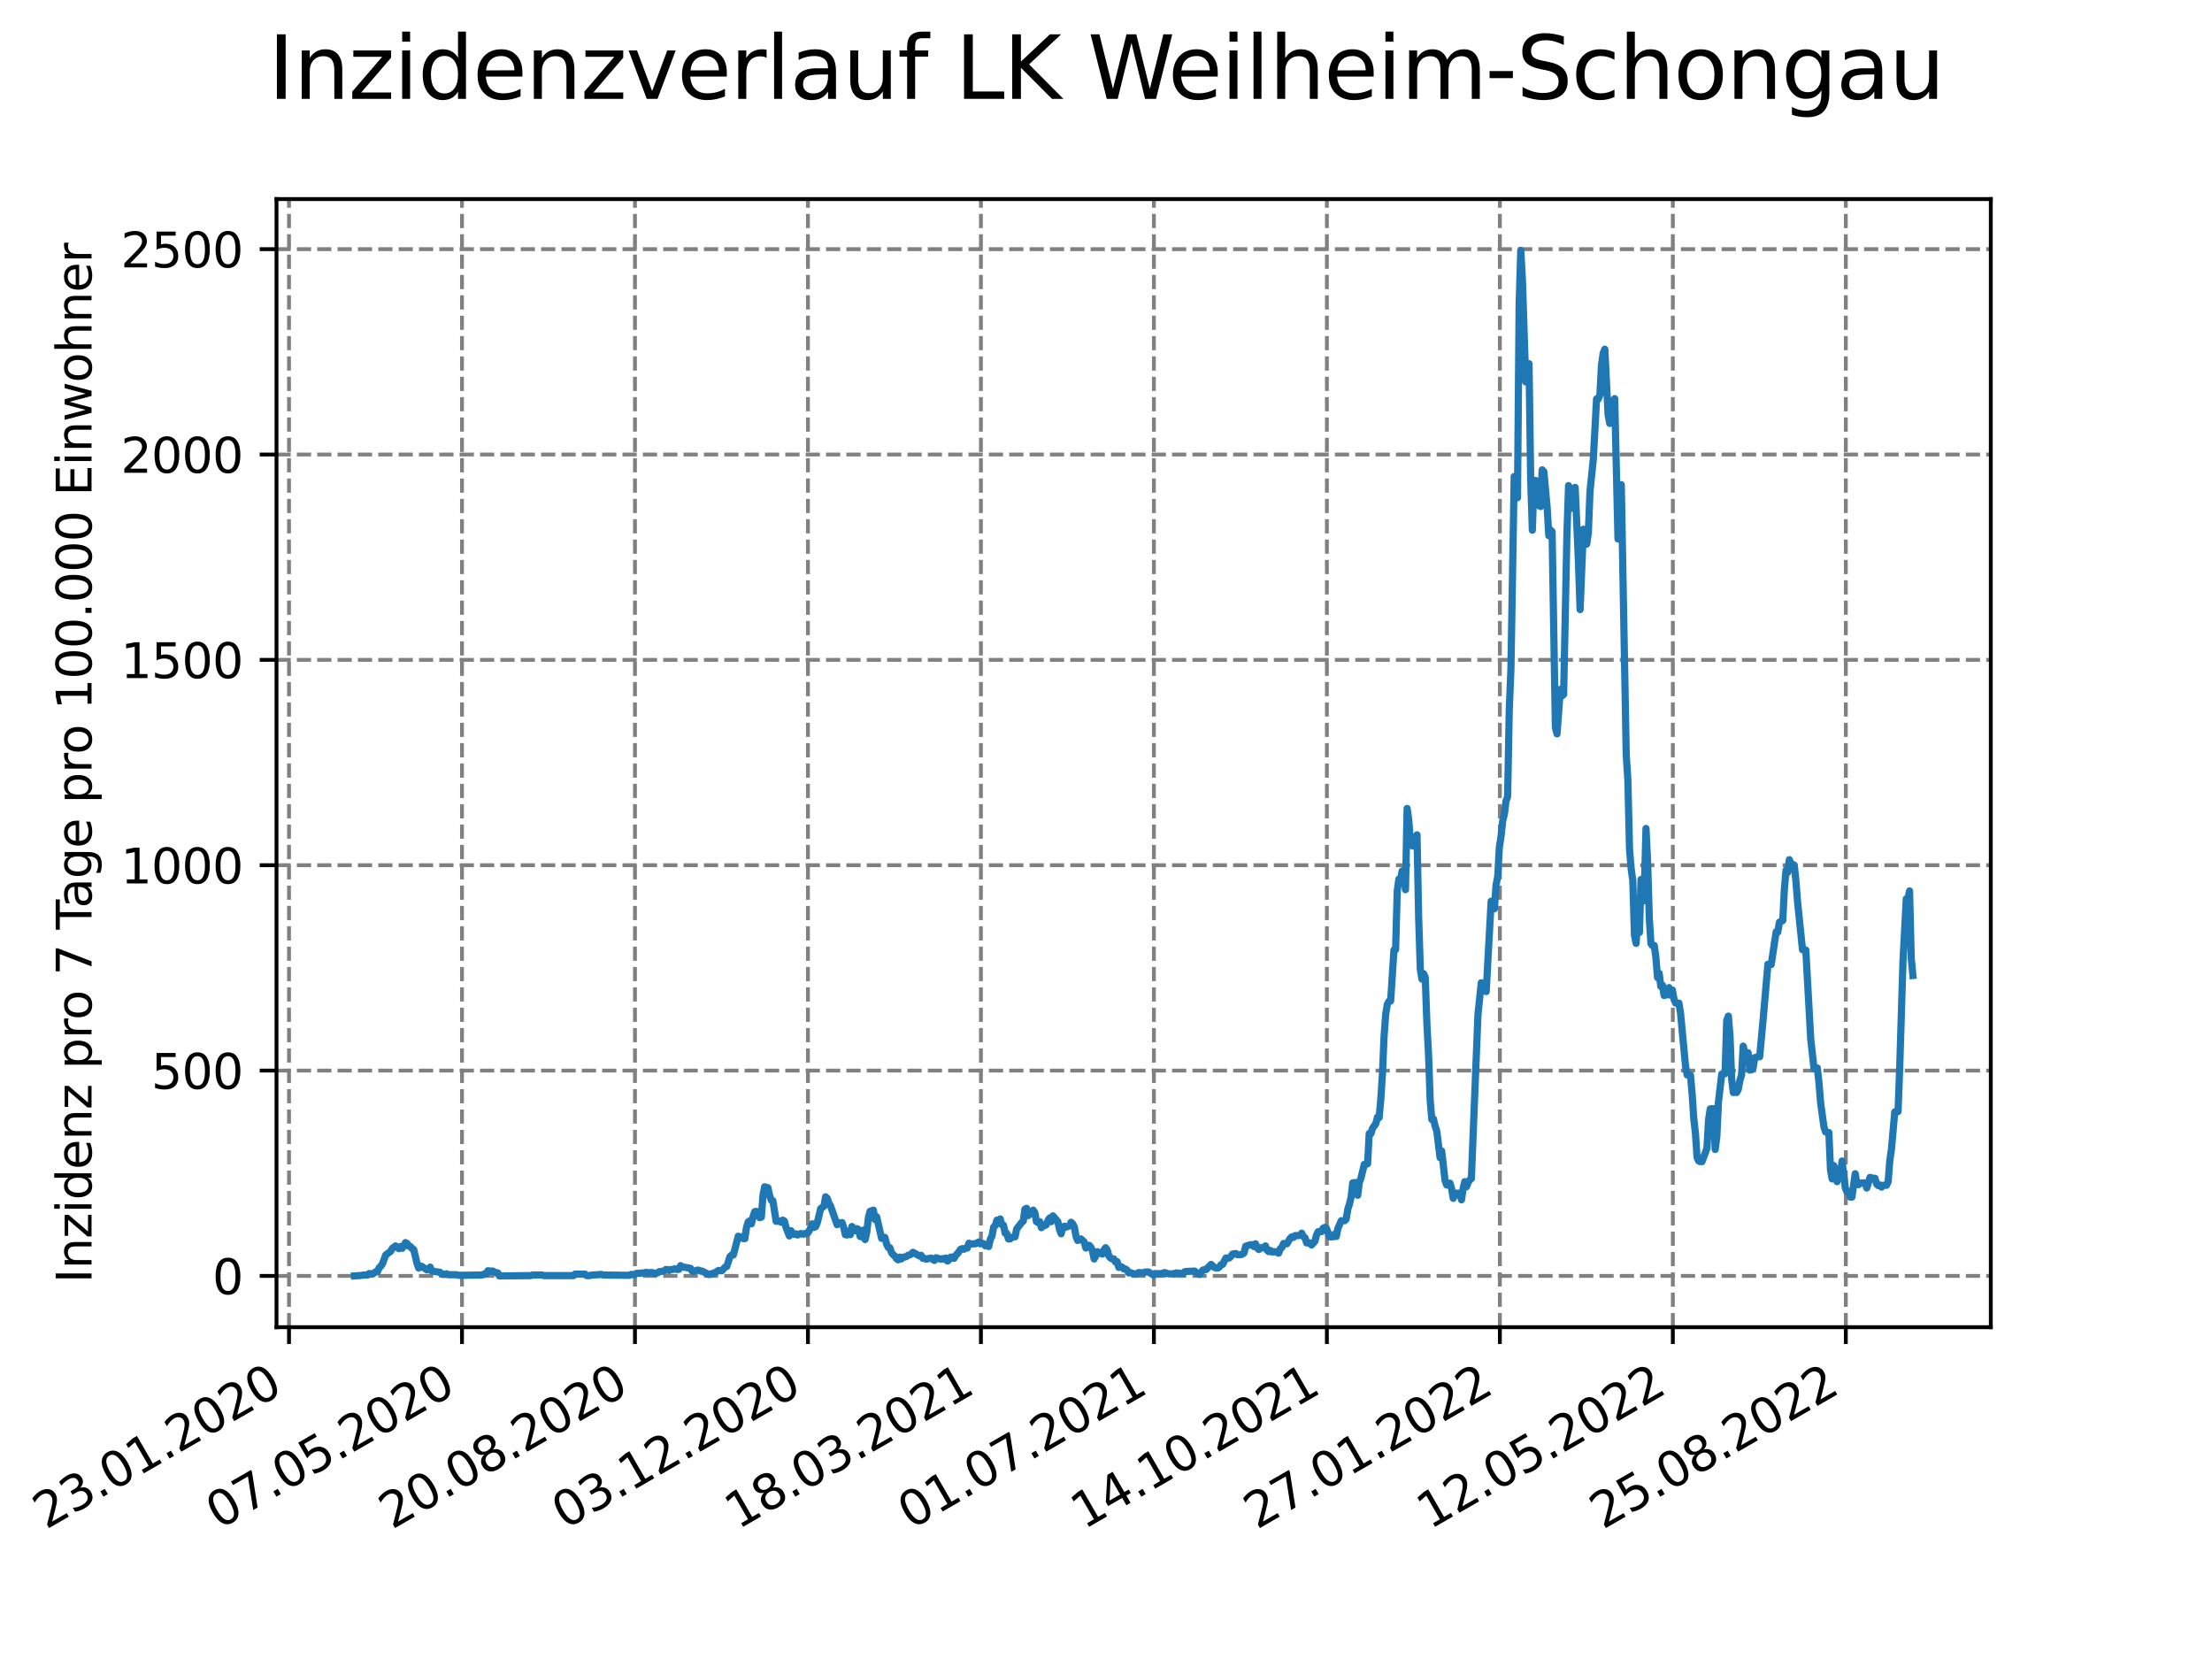 <?xml version="1.0" encoding="utf-8" standalone="no"?>
<!DOCTYPE svg PUBLIC "-//W3C//DTD SVG 1.1//EN"
  "http://www.w3.org/Graphics/SVG/1.1/DTD/svg11.dtd">
<svg xmlns:xlink="http://www.w3.org/1999/xlink" width="460.8pt" height="345.6pt" viewBox="0 0 460.8 345.6" xmlns="http://www.w3.org/2000/svg" version="1.1">
 <defs>
  <style type="text/css">*{stroke-linejoin: round; stroke-linecap: butt}</style>
 </defs>
 <g id="figure_1">
  <g id="patch_1">
   <path d="M 0 345.6 
L 460.8 345.6 
L 460.8 0 
L 0 0 
z
" style="fill: #ffffff"/>
  </g>
  <g id="axes_1">
   <g id="patch_2">
    <path d="M 57.6 276.48 
L 414.72 276.48 
L 414.72 41.472 
L 57.6 41.472 
z
" style="fill: #ffffff"/>
   </g>
   <g id="matplotlib.axis_1">
    <g id="xtick_1">
     <g id="line2d_1">
      <path d="M 60.205 276.48 
L 60.205 41.472 
" clip-path="url(#p941671e928)" style="fill: none; stroke-dasharray: 2.96,1.28; stroke-dashoffset: 0; stroke: #808080; stroke-width: 0.8"/>
     </g>
     <g id="line2d_2">
      <defs>
       <path id="mc9b1c5b8dc" d="M 0 0 
L 0 3.5 
" style="stroke: #000000; stroke-width: 0.8"/>
      </defs>
      <g>
       <use xlink:href="#mc9b1c5b8dc" x="60.205" y="276.48" style="stroke: #000000; stroke-width: 0.8"/>
      </g>
     </g>
     <g id="text_1">
      <!-- 23.01.2020 -->
      <g transform="translate(9.58 318.689) rotate(-30) scale(0.1 -0.1)">
       <defs>
        <path id="DejaVuSans-32" d="M 1228 531 
L 3431 531 
L 3431 0 
L 469 0 
L 469 531 
Q 828 903 1448 1529 
Q 2069 2156 2228 2338 
Q 2531 2678 2651 2914 
Q 2772 3150 2772 3378 
Q 2772 3750 2511 3984 
Q 2250 4219 1831 4219 
Q 1534 4219 1204 4116 
Q 875 4013 500 3803 
L 500 4441 
Q 881 4594 1212 4672 
Q 1544 4750 1819 4750 
Q 2544 4750 2975 4387 
Q 3406 4025 3406 3419 
Q 3406 3131 3298 2873 
Q 3191 2616 2906 2266 
Q 2828 2175 2409 1742 
Q 1991 1309 1228 531 
z
" transform="scale(0.016)"/>
        <path id="DejaVuSans-33" d="M 2597 2516 
Q 3050 2419 3304 2112 
Q 3559 1806 3559 1356 
Q 3559 666 3084 287 
Q 2609 -91 1734 -91 
Q 1441 -91 1130 -33 
Q 819 25 488 141 
L 488 750 
Q 750 597 1062 519 
Q 1375 441 1716 441 
Q 2309 441 2620 675 
Q 2931 909 2931 1356 
Q 2931 1769 2642 2001 
Q 2353 2234 1838 2234 
L 1294 2234 
L 1294 2753 
L 1863 2753 
Q 2328 2753 2575 2939 
Q 2822 3125 2822 3475 
Q 2822 3834 2567 4026 
Q 2313 4219 1838 4219 
Q 1578 4219 1281 4162 
Q 984 4106 628 3988 
L 628 4550 
Q 988 4650 1302 4700 
Q 1616 4750 1894 4750 
Q 2613 4750 3031 4423 
Q 3450 4097 3450 3541 
Q 3450 3153 3228 2886 
Q 3006 2619 2597 2516 
z
" transform="scale(0.016)"/>
        <path id="DejaVuSans-2e" d="M 684 794 
L 1344 794 
L 1344 0 
L 684 0 
L 684 794 
z
" transform="scale(0.016)"/>
        <path id="DejaVuSans-30" d="M 2034 4250 
Q 1547 4250 1301 3770 
Q 1056 3291 1056 2328 
Q 1056 1369 1301 889 
Q 1547 409 2034 409 
Q 2525 409 2770 889 
Q 3016 1369 3016 2328 
Q 3016 3291 2770 3770 
Q 2525 4250 2034 4250 
z
M 2034 4750 
Q 2819 4750 3233 4129 
Q 3647 3509 3647 2328 
Q 3647 1150 3233 529 
Q 2819 -91 2034 -91 
Q 1250 -91 836 529 
Q 422 1150 422 2328 
Q 422 3509 836 4129 
Q 1250 4750 2034 4750 
z
" transform="scale(0.016)"/>
        <path id="DejaVuSans-31" d="M 794 531 
L 1825 531 
L 1825 4091 
L 703 3866 
L 703 4441 
L 1819 4666 
L 2450 4666 
L 2450 531 
L 3481 531 
L 3481 0 
L 794 0 
L 794 531 
z
" transform="scale(0.016)"/>
       </defs>
       <use xlink:href="#DejaVuSans-32"/>
       <use xlink:href="#DejaVuSans-33" x="63.623"/>
       <use xlink:href="#DejaVuSans-2e" x="127.246"/>
       <use xlink:href="#DejaVuSans-30" x="159.033"/>
       <use xlink:href="#DejaVuSans-31" x="222.656"/>
       <use xlink:href="#DejaVuSans-2e" x="286.279"/>
       <use xlink:href="#DejaVuSans-32" x="318.066"/>
       <use xlink:href="#DejaVuSans-30" x="381.689"/>
       <use xlink:href="#DejaVuSans-32" x="445.312"/>
       <use xlink:href="#DejaVuSans-30" x="508.936"/>
      </g>
     </g>
    </g>
    <g id="xtick_2">
     <g id="line2d_3">
      <path d="M 96.24 276.48 
L 96.24 41.472 
" clip-path="url(#p941671e928)" style="fill: none; stroke-dasharray: 2.96,1.28; stroke-dashoffset: 0; stroke: #808080; stroke-width: 0.8"/>
     </g>
     <g id="line2d_4">
      <g>
       <use xlink:href="#mc9b1c5b8dc" x="96.24" y="276.48" style="stroke: #000000; stroke-width: 0.8"/>
      </g>
     </g>
     <g id="text_2">
      <!-- 07.05.2020 -->
      <g transform="translate(45.615 318.689) rotate(-30) scale(0.1 -0.1)">
       <defs>
        <path id="DejaVuSans-37" d="M 525 4666 
L 3525 4666 
L 3525 4397 
L 1831 0 
L 1172 0 
L 2766 4134 
L 525 4134 
L 525 4666 
z
" transform="scale(0.016)"/>
        <path id="DejaVuSans-35" d="M 691 4666 
L 3169 4666 
L 3169 4134 
L 1269 4134 
L 1269 2991 
Q 1406 3038 1543 3061 
Q 1681 3084 1819 3084 
Q 2600 3084 3056 2656 
Q 3513 2228 3513 1497 
Q 3513 744 3044 326 
Q 2575 -91 1722 -91 
Q 1428 -91 1123 -41 
Q 819 9 494 109 
L 494 744 
Q 775 591 1075 516 
Q 1375 441 1709 441 
Q 2250 441 2565 725 
Q 2881 1009 2881 1497 
Q 2881 1984 2565 2268 
Q 2250 2553 1709 2553 
Q 1456 2553 1204 2497 
Q 953 2441 691 2322 
L 691 4666 
z
" transform="scale(0.016)"/>
       </defs>
       <use xlink:href="#DejaVuSans-30"/>
       <use xlink:href="#DejaVuSans-37" x="63.623"/>
       <use xlink:href="#DejaVuSans-2e" x="127.246"/>
       <use xlink:href="#DejaVuSans-30" x="159.033"/>
       <use xlink:href="#DejaVuSans-35" x="222.656"/>
       <use xlink:href="#DejaVuSans-2e" x="286.279"/>
       <use xlink:href="#DejaVuSans-32" x="318.066"/>
       <use xlink:href="#DejaVuSans-30" x="381.689"/>
       <use xlink:href="#DejaVuSans-32" x="445.312"/>
       <use xlink:href="#DejaVuSans-30" x="508.936"/>
      </g>
     </g>
    </g>
    <g id="xtick_3">
     <g id="line2d_5">
      <path d="M 132.275 276.48 
L 132.275 41.472 
" clip-path="url(#p941671e928)" style="fill: none; stroke-dasharray: 2.96,1.28; stroke-dashoffset: 0; stroke: #808080; stroke-width: 0.8"/>
     </g>
     <g id="line2d_6">
      <g>
       <use xlink:href="#mc9b1c5b8dc" x="132.275" y="276.48" style="stroke: #000000; stroke-width: 0.8"/>
      </g>
     </g>
     <g id="text_3">
      <!-- 20.08.2020 -->
      <g transform="translate(81.649 318.689) rotate(-30) scale(0.1 -0.1)">
       <defs>
        <path id="DejaVuSans-38" d="M 2034 2216 
Q 1584 2216 1326 1975 
Q 1069 1734 1069 1313 
Q 1069 891 1326 650 
Q 1584 409 2034 409 
Q 2484 409 2743 651 
Q 3003 894 3003 1313 
Q 3003 1734 2745 1975 
Q 2488 2216 2034 2216 
z
M 1403 2484 
Q 997 2584 770 2862 
Q 544 3141 544 3541 
Q 544 4100 942 4425 
Q 1341 4750 2034 4750 
Q 2731 4750 3128 4425 
Q 3525 4100 3525 3541 
Q 3525 3141 3298 2862 
Q 3072 2584 2669 2484 
Q 3125 2378 3379 2068 
Q 3634 1759 3634 1313 
Q 3634 634 3220 271 
Q 2806 -91 2034 -91 
Q 1263 -91 848 271 
Q 434 634 434 1313 
Q 434 1759 690 2068 
Q 947 2378 1403 2484 
z
M 1172 3481 
Q 1172 3119 1398 2916 
Q 1625 2713 2034 2713 
Q 2441 2713 2670 2916 
Q 2900 3119 2900 3481 
Q 2900 3844 2670 4047 
Q 2441 4250 2034 4250 
Q 1625 4250 1398 4047 
Q 1172 3844 1172 3481 
z
" transform="scale(0.016)"/>
       </defs>
       <use xlink:href="#DejaVuSans-32"/>
       <use xlink:href="#DejaVuSans-30" x="63.623"/>
       <use xlink:href="#DejaVuSans-2e" x="127.246"/>
       <use xlink:href="#DejaVuSans-30" x="159.033"/>
       <use xlink:href="#DejaVuSans-38" x="222.656"/>
       <use xlink:href="#DejaVuSans-2e" x="286.279"/>
       <use xlink:href="#DejaVuSans-32" x="318.066"/>
       <use xlink:href="#DejaVuSans-30" x="381.689"/>
       <use xlink:href="#DejaVuSans-32" x="445.312"/>
       <use xlink:href="#DejaVuSans-30" x="508.936"/>
      </g>
     </g>
    </g>
    <g id="xtick_4">
     <g id="line2d_7">
      <path d="M 168.309 276.48 
L 168.309 41.472 
" clip-path="url(#p941671e928)" style="fill: none; stroke-dasharray: 2.96,1.28; stroke-dashoffset: 0; stroke: #808080; stroke-width: 0.8"/>
     </g>
     <g id="line2d_8">
      <g>
       <use xlink:href="#mc9b1c5b8dc" x="168.309" y="276.48" style="stroke: #000000; stroke-width: 0.8"/>
      </g>
     </g>
     <g id="text_4">
      <!-- 03.12.2020 -->
      <g transform="translate(117.684 318.689) rotate(-30) scale(0.1 -0.1)">
       <use xlink:href="#DejaVuSans-30"/>
       <use xlink:href="#DejaVuSans-33" x="63.623"/>
       <use xlink:href="#DejaVuSans-2e" x="127.246"/>
       <use xlink:href="#DejaVuSans-31" x="159.033"/>
       <use xlink:href="#DejaVuSans-32" x="222.656"/>
       <use xlink:href="#DejaVuSans-2e" x="286.279"/>
       <use xlink:href="#DejaVuSans-32" x="318.066"/>
       <use xlink:href="#DejaVuSans-30" x="381.689"/>
       <use xlink:href="#DejaVuSans-32" x="445.312"/>
       <use xlink:href="#DejaVuSans-30" x="508.936"/>
      </g>
     </g>
    </g>
    <g id="xtick_5">
     <g id="line2d_9">
      <path d="M 204.344 276.48 
L 204.344 41.472 
" clip-path="url(#p941671e928)" style="fill: none; stroke-dasharray: 2.96,1.28; stroke-dashoffset: 0; stroke: #808080; stroke-width: 0.8"/>
     </g>
     <g id="line2d_10">
      <g>
       <use xlink:href="#mc9b1c5b8dc" x="204.344" y="276.48" style="stroke: #000000; stroke-width: 0.8"/>
      </g>
     </g>
     <g id="text_5">
      <!-- 18.03.2021 -->
      <g transform="translate(153.719 318.689) rotate(-30) scale(0.1 -0.1)">
       <use xlink:href="#DejaVuSans-31"/>
       <use xlink:href="#DejaVuSans-38" x="63.623"/>
       <use xlink:href="#DejaVuSans-2e" x="127.246"/>
       <use xlink:href="#DejaVuSans-30" x="159.033"/>
       <use xlink:href="#DejaVuSans-33" x="222.656"/>
       <use xlink:href="#DejaVuSans-2e" x="286.279"/>
       <use xlink:href="#DejaVuSans-32" x="318.066"/>
       <use xlink:href="#DejaVuSans-30" x="381.689"/>
       <use xlink:href="#DejaVuSans-32" x="445.312"/>
       <use xlink:href="#DejaVuSans-31" x="508.936"/>
      </g>
     </g>
    </g>
    <g id="xtick_6">
     <g id="line2d_11">
      <path d="M 240.378 276.48 
L 240.378 41.472 
" clip-path="url(#p941671e928)" style="fill: none; stroke-dasharray: 2.96,1.28; stroke-dashoffset: 0; stroke: #808080; stroke-width: 0.8"/>
     </g>
     <g id="line2d_12">
      <g>
       <use xlink:href="#mc9b1c5b8dc" x="240.378" y="276.48" style="stroke: #000000; stroke-width: 0.8"/>
      </g>
     </g>
     <g id="text_6">
      <!-- 01.07.2021 -->
      <g transform="translate(189.753 318.689) rotate(-30) scale(0.1 -0.1)">
       <use xlink:href="#DejaVuSans-30"/>
       <use xlink:href="#DejaVuSans-31" x="63.623"/>
       <use xlink:href="#DejaVuSans-2e" x="127.246"/>
       <use xlink:href="#DejaVuSans-30" x="159.033"/>
       <use xlink:href="#DejaVuSans-37" x="222.656"/>
       <use xlink:href="#DejaVuSans-2e" x="286.279"/>
       <use xlink:href="#DejaVuSans-32" x="318.066"/>
       <use xlink:href="#DejaVuSans-30" x="381.689"/>
       <use xlink:href="#DejaVuSans-32" x="445.312"/>
       <use xlink:href="#DejaVuSans-31" x="508.936"/>
      </g>
     </g>
    </g>
    <g id="xtick_7">
     <g id="line2d_13">
      <path d="M 276.413 276.48 
L 276.413 41.472 
" clip-path="url(#p941671e928)" style="fill: none; stroke-dasharray: 2.96,1.28; stroke-dashoffset: 0; stroke: #808080; stroke-width: 0.8"/>
     </g>
     <g id="line2d_14">
      <g>
       <use xlink:href="#mc9b1c5b8dc" x="276.413" y="276.48" style="stroke: #000000; stroke-width: 0.8"/>
      </g>
     </g>
     <g id="text_7">
      <!-- 14.10.2021 -->
      <g transform="translate(225.788 318.689) rotate(-30) scale(0.1 -0.1)">
       <defs>
        <path id="DejaVuSans-34" d="M 2419 4116 
L 825 1625 
L 2419 1625 
L 2419 4116 
z
M 2253 4666 
L 3047 4666 
L 3047 1625 
L 3713 1625 
L 3713 1100 
L 3047 1100 
L 3047 0 
L 2419 0 
L 2419 1100 
L 313 1100 
L 313 1709 
L 2253 4666 
z
" transform="scale(0.016)"/>
       </defs>
       <use xlink:href="#DejaVuSans-31"/>
       <use xlink:href="#DejaVuSans-34" x="63.623"/>
       <use xlink:href="#DejaVuSans-2e" x="127.246"/>
       <use xlink:href="#DejaVuSans-31" x="159.033"/>
       <use xlink:href="#DejaVuSans-30" x="222.656"/>
       <use xlink:href="#DejaVuSans-2e" x="286.279"/>
       <use xlink:href="#DejaVuSans-32" x="318.066"/>
       <use xlink:href="#DejaVuSans-30" x="381.689"/>
       <use xlink:href="#DejaVuSans-32" x="445.312"/>
       <use xlink:href="#DejaVuSans-31" x="508.936"/>
      </g>
     </g>
    </g>
    <g id="xtick_8">
     <g id="line2d_15">
      <path d="M 312.448 276.48 
L 312.448 41.472 
" clip-path="url(#p941671e928)" style="fill: none; stroke-dasharray: 2.96,1.28; stroke-dashoffset: 0; stroke: #808080; stroke-width: 0.8"/>
     </g>
     <g id="line2d_16">
      <g>
       <use xlink:href="#mc9b1c5b8dc" x="312.448" y="276.48" style="stroke: #000000; stroke-width: 0.8"/>
      </g>
     </g>
     <g id="text_8">
      <!-- 27.01.2022 -->
      <g transform="translate(261.822 318.689) rotate(-30) scale(0.1 -0.1)">
       <use xlink:href="#DejaVuSans-32"/>
       <use xlink:href="#DejaVuSans-37" x="63.623"/>
       <use xlink:href="#DejaVuSans-2e" x="127.246"/>
       <use xlink:href="#DejaVuSans-30" x="159.033"/>
       <use xlink:href="#DejaVuSans-31" x="222.656"/>
       <use xlink:href="#DejaVuSans-2e" x="286.279"/>
       <use xlink:href="#DejaVuSans-32" x="318.066"/>
       <use xlink:href="#DejaVuSans-30" x="381.689"/>
       <use xlink:href="#DejaVuSans-32" x="445.312"/>
       <use xlink:href="#DejaVuSans-32" x="508.936"/>
      </g>
     </g>
    </g>
    <g id="xtick_9">
     <g id="line2d_17">
      <path d="M 348.482 276.48 
L 348.482 41.472 
" clip-path="url(#p941671e928)" style="fill: none; stroke-dasharray: 2.96,1.28; stroke-dashoffset: 0; stroke: #808080; stroke-width: 0.8"/>
     </g>
     <g id="line2d_18">
      <g>
       <use xlink:href="#mc9b1c5b8dc" x="348.482" y="276.48" style="stroke: #000000; stroke-width: 0.8"/>
      </g>
     </g>
     <g id="text_9">
      <!-- 12.05.2022 -->
      <g transform="translate(297.857 318.689) rotate(-30) scale(0.1 -0.1)">
       <use xlink:href="#DejaVuSans-31"/>
       <use xlink:href="#DejaVuSans-32" x="63.623"/>
       <use xlink:href="#DejaVuSans-2e" x="127.246"/>
       <use xlink:href="#DejaVuSans-30" x="159.033"/>
       <use xlink:href="#DejaVuSans-35" x="222.656"/>
       <use xlink:href="#DejaVuSans-2e" x="286.279"/>
       <use xlink:href="#DejaVuSans-32" x="318.066"/>
       <use xlink:href="#DejaVuSans-30" x="381.689"/>
       <use xlink:href="#DejaVuSans-32" x="445.312"/>
       <use xlink:href="#DejaVuSans-32" x="508.936"/>
      </g>
     </g>
    </g>
    <g id="xtick_10">
     <g id="line2d_19">
      <path d="M 384.517 276.48 
L 384.517 41.472 
" clip-path="url(#p941671e928)" style="fill: none; stroke-dasharray: 2.96,1.28; stroke-dashoffset: 0; stroke: #808080; stroke-width: 0.8"/>
     </g>
     <g id="line2d_20">
      <g>
       <use xlink:href="#mc9b1c5b8dc" x="384.517" y="276.48" style="stroke: #000000; stroke-width: 0.8"/>
      </g>
     </g>
     <g id="text_10">
      <!-- 25.08.2022 -->
      <g transform="translate(333.892 318.689) rotate(-30) scale(0.1 -0.1)">
       <use xlink:href="#DejaVuSans-32"/>
       <use xlink:href="#DejaVuSans-35" x="63.623"/>
       <use xlink:href="#DejaVuSans-2e" x="127.246"/>
       <use xlink:href="#DejaVuSans-30" x="159.033"/>
       <use xlink:href="#DejaVuSans-38" x="222.656"/>
       <use xlink:href="#DejaVuSans-2e" x="286.279"/>
       <use xlink:href="#DejaVuSans-32" x="318.066"/>
       <use xlink:href="#DejaVuSans-30" x="381.689"/>
       <use xlink:href="#DejaVuSans-32" x="445.312"/>
       <use xlink:href="#DejaVuSans-32" x="508.936"/>
      </g>
     </g>
    </g>
   </g>
   <g id="matplotlib.axis_2">
    <g id="ytick_1">
     <g id="line2d_21">
      <path d="M 57.6 265.798 
L 414.72 265.798 
" clip-path="url(#p941671e928)" style="fill: none; stroke-dasharray: 2.96,1.28; stroke-dashoffset: 0; stroke: #808080; stroke-width: 0.8"/>
     </g>
     <g id="line2d_22">
      <defs>
       <path id="m319c5b860e" d="M 0 0 
L -3.5 0 
" style="stroke: #000000; stroke-width: 0.8"/>
      </defs>
      <g>
       <use xlink:href="#m319c5b860e" x="57.6" y="265.798" style="stroke: #000000; stroke-width: 0.8"/>
      </g>
     </g>
     <g id="text_11">
      <!-- 0 -->
      <g transform="translate(44.237 269.597) scale(0.1 -0.1)">
       <use xlink:href="#DejaVuSans-30"/>
      </g>
     </g>
    </g>
    <g id="ytick_2">
     <g id="line2d_23">
      <path d="M 57.6 223.019 
L 414.72 223.019 
" clip-path="url(#p941671e928)" style="fill: none; stroke-dasharray: 2.96,1.28; stroke-dashoffset: 0; stroke: #808080; stroke-width: 0.8"/>
     </g>
     <g id="line2d_24">
      <g>
       <use xlink:href="#m319c5b860e" x="57.6" y="223.019" style="stroke: #000000; stroke-width: 0.8"/>
      </g>
     </g>
     <g id="text_12">
      <!-- 500 -->
      <g transform="translate(31.512 226.818) scale(0.1 -0.1)">
       <use xlink:href="#DejaVuSans-35"/>
       <use xlink:href="#DejaVuSans-30" x="63.623"/>
       <use xlink:href="#DejaVuSans-30" x="127.246"/>
      </g>
     </g>
    </g>
    <g id="ytick_3">
     <g id="line2d_25">
      <path d="M 57.6 180.241 
L 414.72 180.241 
" clip-path="url(#p941671e928)" style="fill: none; stroke-dasharray: 2.96,1.28; stroke-dashoffset: 0; stroke: #808080; stroke-width: 0.8"/>
     </g>
     <g id="line2d_26">
      <g>
       <use xlink:href="#m319c5b860e" x="57.6" y="180.241" style="stroke: #000000; stroke-width: 0.8"/>
      </g>
     </g>
     <g id="text_13">
      <!-- 1000 -->
      <g transform="translate(25.15 184.04) scale(0.1 -0.1)">
       <use xlink:href="#DejaVuSans-31"/>
       <use xlink:href="#DejaVuSans-30" x="63.623"/>
       <use xlink:href="#DejaVuSans-30" x="127.246"/>
       <use xlink:href="#DejaVuSans-30" x="190.869"/>
      </g>
     </g>
    </g>
    <g id="ytick_4">
     <g id="line2d_27">
      <path d="M 57.6 137.462 
L 414.72 137.462 
" clip-path="url(#p941671e928)" style="fill: none; stroke-dasharray: 2.96,1.28; stroke-dashoffset: 0; stroke: #808080; stroke-width: 0.8"/>
     </g>
     <g id="line2d_28">
      <g>
       <use xlink:href="#m319c5b860e" x="57.6" y="137.462" style="stroke: #000000; stroke-width: 0.8"/>
      </g>
     </g>
     <g id="text_14">
      <!-- 1500 -->
      <g transform="translate(25.15 141.261) scale(0.1 -0.1)">
       <use xlink:href="#DejaVuSans-31"/>
       <use xlink:href="#DejaVuSans-35" x="63.623"/>
       <use xlink:href="#DejaVuSans-30" x="127.246"/>
       <use xlink:href="#DejaVuSans-30" x="190.869"/>
      </g>
     </g>
    </g>
    <g id="ytick_5">
     <g id="line2d_29">
      <path d="M 57.6 94.683 
L 414.72 94.683 
" clip-path="url(#p941671e928)" style="fill: none; stroke-dasharray: 2.96,1.28; stroke-dashoffset: 0; stroke: #808080; stroke-width: 0.8"/>
     </g>
     <g id="line2d_30">
      <g>
       <use xlink:href="#m319c5b860e" x="57.6" y="94.683" style="stroke: #000000; stroke-width: 0.8"/>
      </g>
     </g>
     <g id="text_15">
      <!-- 2000 -->
      <g transform="translate(25.15 98.483) scale(0.1 -0.1)">
       <use xlink:href="#DejaVuSans-32"/>
       <use xlink:href="#DejaVuSans-30" x="63.623"/>
       <use xlink:href="#DejaVuSans-30" x="127.246"/>
       <use xlink:href="#DejaVuSans-30" x="190.869"/>
      </g>
     </g>
    </g>
    <g id="ytick_6">
     <g id="line2d_31">
      <path d="M 57.6 51.905 
L 414.72 51.905 
" clip-path="url(#p941671e928)" style="fill: none; stroke-dasharray: 2.96,1.28; stroke-dashoffset: 0; stroke: #808080; stroke-width: 0.8"/>
     </g>
     <g id="line2d_32">
      <g>
       <use xlink:href="#m319c5b860e" x="57.6" y="51.905" style="stroke: #000000; stroke-width: 0.8"/>
      </g>
     </g>
     <g id="text_16">
      <!-- 2500 -->
      <g transform="translate(25.15 55.704) scale(0.1 -0.1)">
       <use xlink:href="#DejaVuSans-32"/>
       <use xlink:href="#DejaVuSans-35" x="63.623"/>
       <use xlink:href="#DejaVuSans-30" x="127.246"/>
       <use xlink:href="#DejaVuSans-30" x="190.869"/>
      </g>
     </g>
    </g>
    <g id="text_17">
     <!-- Inzidenz pro 7 Tage pro 100.000 Einwohner -->
     <g transform="translate(19.07 267.301) rotate(-90) scale(0.1 -0.1)">
      <defs>
       <path id="DejaVuSans-49" d="M 628 4666 
L 1259 4666 
L 1259 0 
L 628 0 
L 628 4666 
z
" transform="scale(0.016)"/>
       <path id="DejaVuSans-6e" d="M 3513 2113 
L 3513 0 
L 2938 0 
L 2938 2094 
Q 2938 2591 2744 2837 
Q 2550 3084 2163 3084 
Q 1697 3084 1428 2787 
Q 1159 2491 1159 1978 
L 1159 0 
L 581 0 
L 581 3500 
L 1159 3500 
L 1159 2956 
Q 1366 3272 1645 3428 
Q 1925 3584 2291 3584 
Q 2894 3584 3203 3211 
Q 3513 2838 3513 2113 
z
" transform="scale(0.016)"/>
       <path id="DejaVuSans-7a" d="M 353 3500 
L 3084 3500 
L 3084 2975 
L 922 459 
L 3084 459 
L 3084 0 
L 275 0 
L 275 525 
L 2438 3041 
L 353 3041 
L 353 3500 
z
" transform="scale(0.016)"/>
       <path id="DejaVuSans-69" d="M 603 3500 
L 1178 3500 
L 1178 0 
L 603 0 
L 603 3500 
z
M 603 4863 
L 1178 4863 
L 1178 4134 
L 603 4134 
L 603 4863 
z
" transform="scale(0.016)"/>
       <path id="DejaVuSans-64" d="M 2906 2969 
L 2906 4863 
L 3481 4863 
L 3481 0 
L 2906 0 
L 2906 525 
Q 2725 213 2448 61 
Q 2172 -91 1784 -91 
Q 1150 -91 751 415 
Q 353 922 353 1747 
Q 353 2572 751 3078 
Q 1150 3584 1784 3584 
Q 2172 3584 2448 3432 
Q 2725 3281 2906 2969 
z
M 947 1747 
Q 947 1113 1208 752 
Q 1469 391 1925 391 
Q 2381 391 2643 752 
Q 2906 1113 2906 1747 
Q 2906 2381 2643 2742 
Q 2381 3103 1925 3103 
Q 1469 3103 1208 2742 
Q 947 2381 947 1747 
z
" transform="scale(0.016)"/>
       <path id="DejaVuSans-65" d="M 3597 1894 
L 3597 1613 
L 953 1613 
Q 991 1019 1311 708 
Q 1631 397 2203 397 
Q 2534 397 2845 478 
Q 3156 559 3463 722 
L 3463 178 
Q 3153 47 2828 -22 
Q 2503 -91 2169 -91 
Q 1331 -91 842 396 
Q 353 884 353 1716 
Q 353 2575 817 3079 
Q 1281 3584 2069 3584 
Q 2775 3584 3186 3129 
Q 3597 2675 3597 1894 
z
M 3022 2063 
Q 3016 2534 2758 2815 
Q 2500 3097 2075 3097 
Q 1594 3097 1305 2825 
Q 1016 2553 972 2059 
L 3022 2063 
z
" transform="scale(0.016)"/>
       <path id="DejaVuSans-20" transform="scale(0.016)"/>
       <path id="DejaVuSans-70" d="M 1159 525 
L 1159 -1331 
L 581 -1331 
L 581 3500 
L 1159 3500 
L 1159 2969 
Q 1341 3281 1617 3432 
Q 1894 3584 2278 3584 
Q 2916 3584 3314 3078 
Q 3713 2572 3713 1747 
Q 3713 922 3314 415 
Q 2916 -91 2278 -91 
Q 1894 -91 1617 61 
Q 1341 213 1159 525 
z
M 3116 1747 
Q 3116 2381 2855 2742 
Q 2594 3103 2138 3103 
Q 1681 3103 1420 2742 
Q 1159 2381 1159 1747 
Q 1159 1113 1420 752 
Q 1681 391 2138 391 
Q 2594 391 2855 752 
Q 3116 1113 3116 1747 
z
" transform="scale(0.016)"/>
       <path id="DejaVuSans-72" d="M 2631 2963 
Q 2534 3019 2420 3045 
Q 2306 3072 2169 3072 
Q 1681 3072 1420 2755 
Q 1159 2438 1159 1844 
L 1159 0 
L 581 0 
L 581 3500 
L 1159 3500 
L 1159 2956 
Q 1341 3275 1631 3429 
Q 1922 3584 2338 3584 
Q 2397 3584 2469 3576 
Q 2541 3569 2628 3553 
L 2631 2963 
z
" transform="scale(0.016)"/>
       <path id="DejaVuSans-6f" d="M 1959 3097 
Q 1497 3097 1228 2736 
Q 959 2375 959 1747 
Q 959 1119 1226 758 
Q 1494 397 1959 397 
Q 2419 397 2687 759 
Q 2956 1122 2956 1747 
Q 2956 2369 2687 2733 
Q 2419 3097 1959 3097 
z
M 1959 3584 
Q 2709 3584 3137 3096 
Q 3566 2609 3566 1747 
Q 3566 888 3137 398 
Q 2709 -91 1959 -91 
Q 1206 -91 779 398 
Q 353 888 353 1747 
Q 353 2609 779 3096 
Q 1206 3584 1959 3584 
z
" transform="scale(0.016)"/>
       <path id="DejaVuSans-54" d="M -19 4666 
L 3928 4666 
L 3928 4134 
L 2272 4134 
L 2272 0 
L 1638 0 
L 1638 4134 
L -19 4134 
L -19 4666 
z
" transform="scale(0.016)"/>
       <path id="DejaVuSans-61" d="M 2194 1759 
Q 1497 1759 1228 1600 
Q 959 1441 959 1056 
Q 959 750 1161 570 
Q 1363 391 1709 391 
Q 2188 391 2477 730 
Q 2766 1069 2766 1631 
L 2766 1759 
L 2194 1759 
z
M 3341 1997 
L 3341 0 
L 2766 0 
L 2766 531 
Q 2569 213 2275 61 
Q 1981 -91 1556 -91 
Q 1019 -91 701 211 
Q 384 513 384 1019 
Q 384 1609 779 1909 
Q 1175 2209 1959 2209 
L 2766 2209 
L 2766 2266 
Q 2766 2663 2505 2880 
Q 2244 3097 1772 3097 
Q 1472 3097 1187 3025 
Q 903 2953 641 2809 
L 641 3341 
Q 956 3463 1253 3523 
Q 1550 3584 1831 3584 
Q 2591 3584 2966 3190 
Q 3341 2797 3341 1997 
z
" transform="scale(0.016)"/>
       <path id="DejaVuSans-67" d="M 2906 1791 
Q 2906 2416 2648 2759 
Q 2391 3103 1925 3103 
Q 1463 3103 1205 2759 
Q 947 2416 947 1791 
Q 947 1169 1205 825 
Q 1463 481 1925 481 
Q 2391 481 2648 825 
Q 2906 1169 2906 1791 
z
M 3481 434 
Q 3481 -459 3084 -895 
Q 2688 -1331 1869 -1331 
Q 1566 -1331 1297 -1286 
Q 1028 -1241 775 -1147 
L 775 -588 
Q 1028 -725 1275 -790 
Q 1522 -856 1778 -856 
Q 2344 -856 2625 -561 
Q 2906 -266 2906 331 
L 2906 616 
Q 2728 306 2450 153 
Q 2172 0 1784 0 
Q 1141 0 747 490 
Q 353 981 353 1791 
Q 353 2603 747 3093 
Q 1141 3584 1784 3584 
Q 2172 3584 2450 3431 
Q 2728 3278 2906 2969 
L 2906 3500 
L 3481 3500 
L 3481 434 
z
" transform="scale(0.016)"/>
       <path id="DejaVuSans-45" d="M 628 4666 
L 3578 4666 
L 3578 4134 
L 1259 4134 
L 1259 2753 
L 3481 2753 
L 3481 2222 
L 1259 2222 
L 1259 531 
L 3634 531 
L 3634 0 
L 628 0 
L 628 4666 
z
" transform="scale(0.016)"/>
       <path id="DejaVuSans-77" d="M 269 3500 
L 844 3500 
L 1563 769 
L 2278 3500 
L 2956 3500 
L 3675 769 
L 4391 3500 
L 4966 3500 
L 4050 0 
L 3372 0 
L 2619 2869 
L 1863 0 
L 1184 0 
L 269 3500 
z
" transform="scale(0.016)"/>
       <path id="DejaVuSans-68" d="M 3513 2113 
L 3513 0 
L 2938 0 
L 2938 2094 
Q 2938 2591 2744 2837 
Q 2550 3084 2163 3084 
Q 1697 3084 1428 2787 
Q 1159 2491 1159 1978 
L 1159 0 
L 581 0 
L 581 4863 
L 1159 4863 
L 1159 2956 
Q 1366 3272 1645 3428 
Q 1925 3584 2291 3584 
Q 2894 3584 3203 3211 
Q 3513 2838 3513 2113 
z
" transform="scale(0.016)"/>
      </defs>
      <use xlink:href="#DejaVuSans-49"/>
      <use xlink:href="#DejaVuSans-6e" x="29.492"/>
      <use xlink:href="#DejaVuSans-7a" x="92.871"/>
      <use xlink:href="#DejaVuSans-69" x="145.361"/>
      <use xlink:href="#DejaVuSans-64" x="173.145"/>
      <use xlink:href="#DejaVuSans-65" x="236.621"/>
      <use xlink:href="#DejaVuSans-6e" x="298.145"/>
      <use xlink:href="#DejaVuSans-7a" x="361.523"/>
      <use xlink:href="#DejaVuSans-20" x="414.014"/>
      <use xlink:href="#DejaVuSans-70" x="445.801"/>
      <use xlink:href="#DejaVuSans-72" x="509.277"/>
      <use xlink:href="#DejaVuSans-6f" x="548.141"/>
      <use xlink:href="#DejaVuSans-20" x="609.322"/>
      <use xlink:href="#DejaVuSans-37" x="641.109"/>
      <use xlink:href="#DejaVuSans-20" x="704.732"/>
      <use xlink:href="#DejaVuSans-54" x="736.52"/>
      <use xlink:href="#DejaVuSans-61" x="781.104"/>
      <use xlink:href="#DejaVuSans-67" x="842.383"/>
      <use xlink:href="#DejaVuSans-65" x="905.859"/>
      <use xlink:href="#DejaVuSans-20" x="967.383"/>
      <use xlink:href="#DejaVuSans-70" x="999.17"/>
      <use xlink:href="#DejaVuSans-72" x="1062.646"/>
      <use xlink:href="#DejaVuSans-6f" x="1101.51"/>
      <use xlink:href="#DejaVuSans-20" x="1162.691"/>
      <use xlink:href="#DejaVuSans-31" x="1194.479"/>
      <use xlink:href="#DejaVuSans-30" x="1258.102"/>
      <use xlink:href="#DejaVuSans-30" x="1321.725"/>
      <use xlink:href="#DejaVuSans-2e" x="1385.348"/>
      <use xlink:href="#DejaVuSans-30" x="1417.135"/>
      <use xlink:href="#DejaVuSans-30" x="1480.758"/>
      <use xlink:href="#DejaVuSans-30" x="1544.381"/>
      <use xlink:href="#DejaVuSans-20" x="1608.004"/>
      <use xlink:href="#DejaVuSans-45" x="1639.791"/>
      <use xlink:href="#DejaVuSans-69" x="1702.975"/>
      <use xlink:href="#DejaVuSans-6e" x="1730.758"/>
      <use xlink:href="#DejaVuSans-77" x="1794.137"/>
      <use xlink:href="#DejaVuSans-6f" x="1875.924"/>
      <use xlink:href="#DejaVuSans-68" x="1937.105"/>
      <use xlink:href="#DejaVuSans-6e" x="2000.484"/>
      <use xlink:href="#DejaVuSans-65" x="2063.863"/>
      <use xlink:href="#DejaVuSans-72" x="2125.387"/>
     </g>
    </g>
   </g>
   <g id="line2d_33">
    <path d="M 73.833 265.798 
L 74.862 265.735 
L 75.892 265.608 
L 76.578 265.608 
L 76.921 265.293 
L 77.608 265.419 
L 78.294 264.914 
L 78.637 264.914 
L 78.981 264.093 
L 79.324 263.777 
L 79.667 263.272 
L 80.353 261.44 
L 81.383 260.682 
L 81.726 260.051 
L 82.412 259.546 
L 83.099 260.114 
L 83.442 259.672 
L 83.785 260.051 
L 84.472 258.851 
L 84.815 259.041 
L 85.158 259.609 
L 85.501 259.672 
L 85.844 260.114 
L 86.187 260.304 
L 86.874 263.209 
L 87.217 264.156 
L 87.56 263.714 
L 87.903 263.84 
L 88.933 264.535 
L 89.276 264.408 
L 89.619 263.966 
L 89.962 264.787 
L 91.678 265.04 
L 92.022 265.419 
L 92.708 265.482 
L 93.051 265.356 
L 93.394 265.545 
L 95.11 265.545 
L 95.453 265.672 
L 100.258 265.608 
L 100.601 265.545 
L 100.944 265.356 
L 101.288 265.356 
L 101.631 264.724 
L 102.317 264.787 
L 102.66 264.787 
L 103.347 265.166 
L 103.69 265.166 
L 104.033 265.798 
L 110.554 265.735 
L 110.897 265.608 
L 112.956 265.608 
L 113.299 265.735 
L 119.477 265.735 
L 119.82 265.419 
L 121.879 265.419 
L 122.222 265.735 
L 122.908 265.735 
L 123.252 265.608 
L 124.624 265.545 
L 125.311 265.482 
L 125.654 265.608 
L 131.145 265.672 
L 131.488 265.482 
L 132.174 265.545 
L 132.518 265.293 
L 133.204 265.229 
L 134.234 265.166 
L 134.577 265.04 
L 134.92 265.229 
L 135.263 265.103 
L 135.95 265.103 
L 136.293 265.293 
L 136.979 265.166 
L 137.322 264.914 
L 138.352 264.787 
L 138.695 264.472 
L 139.038 264.472 
L 139.381 264.661 
L 139.725 264.472 
L 140.068 264.472 
L 140.411 264.345 
L 140.754 264.345 
L 141.097 264.472 
L 141.44 264.408 
L 141.784 263.651 
L 142.127 263.903 
L 143.843 264.219 
L 144.186 264.787 
L 144.529 264.851 
L 145.216 264.598 
L 145.559 264.598 
L 145.902 264.787 
L 146.245 264.787 
L 147.618 265.482 
L 147.961 265.482 
L 148.304 265.293 
L 148.647 265.293 
L 149.677 264.661 
L 150.363 264.724 
L 151.05 263.966 
L 151.393 263.84 
L 152.079 261.756 
L 152.422 261.44 
L 152.766 261.44 
L 153.795 257.525 
L 154.138 257.651 
L 154.482 257.651 
L 154.825 258.03 
L 155.168 258.03 
L 155.511 255.693 
L 155.854 254.557 
L 156.198 254.304 
L 156.541 254.936 
L 156.884 253.42 
L 157.227 252.41 
L 157.57 252.346 
L 158.257 253.673 
L 158.6 253.546 
L 158.943 248.999 
L 159.286 247.231 
L 159.973 247.421 
L 160.316 248.999 
L 160.659 250.01 
L 161.002 250.136 
L 161.689 254.43 
L 162.375 254.367 
L 162.718 254.62 
L 163.061 254.178 
L 163.404 254.367 
L 163.748 255.693 
L 164.434 257.462 
L 164.777 256.388 
L 165.12 256.957 
L 165.464 257.146 
L 165.807 257.02 
L 166.15 257.272 
L 166.836 256.957 
L 167.179 257.083 
L 167.523 257.083 
L 167.866 256.893 
L 168.209 256.893 
L 168.552 256.451 
L 169.239 254.936 
L 169.582 255.693 
L 169.925 255.504 
L 170.268 254.683 
L 170.955 251.778 
L 171.641 251.273 
L 171.984 249.315 
L 172.327 249.631 
L 172.67 250.641 
L 173.014 251.21 
L 174.386 255.125 
L 174.73 254.683 
L 175.073 254.936 
L 175.416 254.683 
L 175.759 255.693 
L 176.102 257.209 
L 176.446 257.272 
L 176.789 256.514 
L 177.132 257.209 
L 177.475 255.504 
L 178.161 256.388 
L 178.505 255.946 
L 178.848 256.136 
L 179.191 257.588 
L 179.534 257.651 
L 179.877 256.262 
L 180.221 258.22 
L 180.564 256.704 
L 180.907 253.609 
L 181.25 252.346 
L 181.937 252.094 
L 182.28 254.052 
L 182.623 253.483 
L 183.652 257.967 
L 184.339 257.777 
L 184.682 259.104 
L 185.025 259.862 
L 185.368 259.925 
L 185.712 260.935 
L 186.055 261.377 
L 186.398 261.63 
L 186.741 262.198 
L 187.084 262.451 
L 187.428 261.882 
L 187.771 262.261 
L 188.114 261.882 
L 188.457 261.882 
L 188.8 261.756 
L 189.143 261.503 
L 189.487 261.44 
L 189.83 261.251 
L 190.173 260.872 
L 191.546 261.63 
L 191.889 261.503 
L 192.232 262.135 
L 192.575 262.135 
L 192.918 262.324 
L 193.605 262.135 
L 193.948 262.072 
L 194.634 262.577 
L 194.978 262.009 
L 196.007 262.324 
L 196.35 262.198 
L 196.694 262.324 
L 197.037 262.072 
L 197.38 262.703 
L 197.723 262.388 
L 198.066 261.882 
L 198.409 261.882 
L 198.753 262.135 
L 199.096 261.503 
L 199.439 261.188 
L 200.125 260.24 
L 200.469 260.114 
L 200.812 260.24 
L 201.155 259.988 
L 201.498 259.988 
L 201.841 258.977 
L 202.185 259.167 
L 202.871 259.104 
L 203.214 259.104 
L 203.9 258.725 
L 204.244 259.104 
L 204.587 258.977 
L 204.93 259.104 
L 205.273 259.546 
L 205.616 259.356 
L 205.96 259.672 
L 206.303 258.156 
L 206.646 257.525 
L 206.989 255.63 
L 207.332 255.315 
L 207.676 254.178 
L 208.019 254.241 
L 208.362 253.925 
L 208.705 255.125 
L 209.048 255.251 
L 209.391 256.893 
L 209.735 256.957 
L 210.078 258.093 
L 210.421 258.093 
L 210.764 257.777 
L 211.107 257.651 
L 211.451 257.651 
L 211.794 256.009 
L 212.823 254.683 
L 213.166 254.367 
L 213.51 251.904 
L 213.853 251.715 
L 214.196 253.231 
L 214.882 252.473 
L 215.226 252.094 
L 215.569 252.599 
L 215.912 254.494 
L 216.255 254.683 
L 216.598 254.494 
L 216.942 255.757 
L 217.285 255.188 
L 217.628 255.315 
L 217.971 255.125 
L 218.314 254.241 
L 218.657 253.736 
L 219.001 254.494 
L 219.344 253.294 
L 220.373 254.494 
L 220.717 256.136 
L 221.06 257.02 
L 221.403 255.63 
L 221.746 255.441 
L 222.089 255.63 
L 222.776 255.378 
L 223.119 254.62 
L 223.462 254.936 
L 223.805 255.63 
L 224.148 257.525 
L 224.492 258.409 
L 225.178 258.093 
L 225.864 258.725 
L 226.208 259.988 
L 226.551 259.798 
L 226.894 259.419 
L 227.237 259.798 
L 227.58 260.556 
L 227.924 262.261 
L 228.267 261.63 
L 228.61 260.746 
L 229.639 261.251 
L 229.983 260.367 
L 230.326 259.925 
L 230.669 260.43 
L 231.012 261.693 
L 231.355 262.072 
L 231.699 262.261 
L 232.042 262.261 
L 232.385 262.893 
L 232.728 262.83 
L 233.071 264.03 
L 233.415 263.84 
L 233.758 263.966 
L 234.101 264.345 
L 234.444 264.345 
L 234.787 264.598 
L 235.13 265.166 
L 235.474 265.103 
L 236.16 265.356 
L 236.846 265.356 
L 237.19 265.103 
L 238.219 265.166 
L 238.562 264.977 
L 239.249 264.977 
L 240.278 265.608 
L 240.621 265.293 
L 241.308 265.356 
L 241.994 265.293 
L 242.681 265.103 
L 243.367 265.356 
L 244.396 265.356 
L 245.083 265.166 
L 246.112 265.293 
L 246.456 265.293 
L 246.799 264.914 
L 247.485 264.851 
L 248.858 264.787 
L 249.544 265.356 
L 249.887 265.482 
L 250.574 264.598 
L 250.917 264.472 
L 251.26 264.472 
L 252.29 263.398 
L 252.976 264.03 
L 253.319 264.156 
L 253.663 264.156 
L 254.006 263.966 
L 254.349 263.461 
L 254.692 263.398 
L 255.378 262.072 
L 256.065 262.072 
L 256.408 261.756 
L 256.751 261.251 
L 257.438 261.125 
L 257.781 261.377 
L 258.467 261.377 
L 258.81 261.251 
L 259.154 260.998 
L 259.497 259.609 
L 260.526 259.293 
L 260.869 259.293 
L 261.213 259.672 
L 261.556 259.104 
L 261.899 259.988 
L 262.242 260.304 
L 262.585 259.925 
L 263.272 259.925 
L 263.615 259.546 
L 263.958 260.43 
L 264.301 260.746 
L 264.644 260.493 
L 264.988 260.809 
L 265.674 260.746 
L 266.36 261.061 
L 266.704 260.114 
L 267.047 259.862 
L 267.39 259.041 
L 268.076 259.104 
L 268.763 257.967 
L 269.106 257.651 
L 269.449 257.777 
L 269.792 257.399 
L 270.479 257.399 
L 270.822 257.272 
L 271.165 256.893 
L 271.508 257.588 
L 271.851 257.841 
L 272.195 258.914 
L 272.881 258.914 
L 273.224 259.356 
L 273.911 258.598 
L 274.254 257.272 
L 274.597 256.578 
L 275.283 256.578 
L 275.626 255.883 
L 275.97 255.693 
L 276.313 255.883 
L 276.999 257.651 
L 277.686 257.651 
L 278.029 257.083 
L 278.372 257.588 
L 278.715 255.883 
L 279.402 254.304 
L 280.088 254.304 
L 280.431 253.988 
L 280.774 251.904 
L 281.117 250.831 
L 281.461 249.378 
L 281.804 246.41 
L 282.49 246.347 
L 282.833 248.999 
L 283.177 246.284 
L 283.52 245.4 
L 284.206 242.558 
L 284.549 242.558 
L 284.892 242.432 
L 285.236 236.116 
L 285.579 236.179 
L 285.922 235.043 
L 286.608 234.095 
L 286.952 232.706 
L 287.295 232.832 
L 287.638 229.106 
L 287.981 223.865 
L 288.324 215.971 
L 288.668 211.234 
L 289.011 209.214 
L 289.354 208.582 
L 289.697 208.519 
L 290.383 197.909 
L 290.727 197.846 
L 291.07 185.595 
L 291.413 183.132 
L 291.756 183.195 
L 292.099 181.427 
L 292.443 181.363 
L 292.786 185.342 
L 293.129 168.417 
L 293.472 170.817 
L 293.815 175.49 
L 294.159 176.185 
L 294.502 176.248 
L 294.845 174.796 
L 295.188 173.911 
L 295.531 191.089 
L 295.874 201.825 
L 296.218 203.972 
L 296.561 202.835 
L 296.904 203.593 
L 297.247 213.255 
L 297.59 219.57 
L 297.934 229.233 
L 298.277 233.211 
L 298.62 233.085 
L 298.963 234.601 
L 299.306 235.611 
L 299.993 241.168 
L 300.336 239.779 
L 301.022 245.905 
L 301.365 246.852 
L 301.709 246.852 
L 302.052 246.473 
L 302.395 247.61 
L 302.738 249.631 
L 303.081 248.81 
L 303.425 248.557 
L 304.111 248.557 
L 304.454 249.947 
L 304.797 247.547 
L 305.141 246.158 
L 305.484 247.231 
L 305.827 246.347 
L 306.17 245.779 
L 306.513 245.526 
L 307.886 211.361 
L 308.572 204.73 
L 308.916 204.919 
L 309.259 206.372 
L 309.602 206.561 
L 310.631 187.742 
L 310.975 189.257 
L 311.318 189.321 
L 311.661 184.332 
L 312.004 182.563 
L 312.347 176.438 
L 312.691 174.29 
L 313.034 171.006 
L 313.377 169.68 
L 313.72 166.902 
L 314.063 165.954 
L 314.407 147.83 
L 314.75 139.43 
L 315.436 99.266 
L 315.779 100.908 
L 316.122 103.686 
L 316.466 63.269 
L 316.809 52.154 
L 317.152 58.406 
L 317.838 79.562 
L 318.525 75.773 
L 318.868 99.708 
L 319.211 110.444 
L 319.554 100.15 
L 319.898 100.087 
L 320.241 104.507 
L 320.584 105.328 
L 320.927 105.518 
L 321.27 97.876 
L 321.613 98.255 
L 322.3 105.707 
L 322.643 111.58 
L 322.986 110.38 
L 323.329 110.759 
L 324.016 151.556 
L 324.359 152.882 
L 325.045 143.598 
L 325.389 144.988 
L 325.732 144.672 
L 326.418 111.265 
L 326.761 101.16 
L 327.104 105.96 
L 327.448 102.739 
L 327.791 101.855 
L 328.134 101.539 
L 328.82 117.075 
L 329.164 126.989 
L 329.85 110.254 
L 330.193 113.096 
L 330.536 113.349 
L 330.88 111.012 
L 331.223 102.36 
L 331.909 95.729 
L 332.595 83.099 
L 332.939 83.162 
L 333.282 82.278 
L 333.625 76.026 
L 333.968 73.563 
L 334.311 72.742 
L 334.998 86.383 
L 335.341 88.214 
L 336.027 83.478 
L 336.37 83.036 
L 337.057 112.275 
L 337.4 103.623 
L 337.743 100.971 
L 338.773 157.239 
L 339.116 162.481 
L 339.459 176.88 
L 339.802 180.985 
L 340.146 183.511 
L 340.489 194.815 
L 340.832 196.52 
L 341.175 190.647 
L 341.518 194.246 
L 341.861 183.195 
L 342.205 187.742 
L 342.548 185.405 
L 342.891 172.585 
L 343.234 179.721 
L 343.577 191.278 
L 343.921 196.583 
L 344.264 197.025 
L 344.607 196.962 
L 344.95 199.425 
L 345.293 203.656 
L 345.637 202.772 
L 345.98 205.488 
L 346.323 205.235 
L 346.666 207.382 
L 347.009 207.256 
L 347.352 207.256 
L 347.696 205.74 
L 348.039 207.319 
L 348.382 206.245 
L 348.725 208.14 
L 349.068 208.961 
L 349.412 209.024 
L 349.755 208.961 
L 350.098 211.171 
L 351.128 222.097 
L 351.471 223.928 
L 352.157 223.991 
L 352.5 227.843 
L 352.843 233.022 
L 353.187 236.053 
L 353.53 241.105 
L 353.873 241.863 
L 354.216 241.989 
L 354.559 241.989 
L 355.589 239.211 
L 355.932 233.211 
L 356.275 231.001 
L 356.962 230.938 
L 357.305 239.463 
L 357.648 236.748 
L 357.991 229.485 
L 358.678 223.739 
L 359.364 223.675 
L 359.707 212.561 
L 360.05 211.676 
L 360.394 215.781 
L 360.737 224.812 
L 361.08 227.591 
L 361.423 227.528 
L 361.766 227.591 
L 362.109 226.959 
L 362.453 225.065 
L 362.796 223.991 
L 363.139 217.929 
L 363.482 219.192 
L 363.825 219.318 
L 364.169 219.318 
L 364.512 222.918 
L 364.855 222.854 
L 365.198 222.475 
L 365.541 220.328 
L 366.228 220.139 
L 366.571 220.139 
L 367.257 212.75 
L 368.287 200.877 
L 368.973 200.941 
L 370.003 194.12 
L 370.346 194.183 
L 370.689 192.099 
L 371.376 191.784 
L 371.719 185.216 
L 372.062 181.3 
L 372.405 181.742 
L 372.748 179.09 
L 373.091 179.974 
L 373.435 180.037 
L 373.778 180.227 
L 374.121 183.511 
L 374.464 187.868 
L 375.151 194.499 
L 375.494 197.846 
L 376.18 197.909 
L 377.21 216.476 
L 377.896 222.602 
L 378.239 222.475 
L 378.582 222.475 
L 378.926 225.57 
L 379.269 229.738 
L 379.955 234.727 
L 380.298 235.801 
L 380.642 235.927 
L 380.985 235.927 
L 381.328 243.695 
L 381.671 245.589 
L 382.014 242.81 
L 382.358 243.821 
L 382.701 246.158 
L 383.044 244.958 
L 383.387 244.958 
L 383.73 241.863 
L 384.417 247.484 
L 384.76 248.305 
L 385.103 248.242 
L 385.446 249.378 
L 385.789 249.378 
L 386.476 244.516 
L 386.819 246.6 
L 387.162 246.789 
L 387.505 246.473 
L 388.192 246.41 
L 388.535 246.41 
L 388.878 247.484 
L 389.564 245.273 
L 390.251 245.463 
L 390.594 245.463 
L 390.937 246.663 
L 391.28 246.978 
L 391.624 246.852 
L 391.967 247.294 
L 392.31 246.915 
L 392.996 246.915 
L 393.339 246.158 
L 393.683 241.737 
L 394.026 239.4 
L 394.712 231.633 
L 395.399 231.569 
L 395.742 222.412 
L 396.428 200.183 
L 397.115 187.237 
L 397.458 187.237 
L 397.801 185.595 
L 398.144 199.614 
L 398.487 203.214 
L 398.487 203.214 
" clip-path="url(#p941671e928)" style="fill: none; stroke: #1f77b4; stroke-width: 1.5; stroke-linecap: square"/>
   </g>
   <g id="patch_3">
    <path d="M 57.6 276.48 
L 57.6 41.472 
" style="fill: none; stroke: #000000; stroke-width: 0.8; stroke-linejoin: miter; stroke-linecap: square"/>
   </g>
   <g id="patch_4">
    <path d="M 414.72 276.48 
L 414.72 41.472 
" style="fill: none; stroke: #000000; stroke-width: 0.8; stroke-linejoin: miter; stroke-linecap: square"/>
   </g>
   <g id="patch_5">
    <path d="M 57.6 276.48 
L 414.72 276.48 
" style="fill: none; stroke: #000000; stroke-width: 0.8; stroke-linejoin: miter; stroke-linecap: square"/>
   </g>
   <g id="patch_6">
    <path d="M 57.6 41.472 
L 414.72 41.472 
" style="fill: none; stroke: #000000; stroke-width: 0.8; stroke-linejoin: miter; stroke-linecap: square"/>
   </g>
  </g>
  <g id="text_18">
   <!-- Inzidenzverlauf LK Weilheim-Schongau -->
   <g transform="translate(55.876 20.589) scale(0.18 -0.18)">
    <defs>
     <path id="DejaVuSans-76" d="M 191 3500 
L 800 3500 
L 1894 563 
L 2988 3500 
L 3597 3500 
L 2284 0 
L 1503 0 
L 191 3500 
z
" transform="scale(0.016)"/>
     <path id="DejaVuSans-6c" d="M 603 4863 
L 1178 4863 
L 1178 0 
L 603 0 
L 603 4863 
z
" transform="scale(0.016)"/>
     <path id="DejaVuSans-75" d="M 544 1381 
L 544 3500 
L 1119 3500 
L 1119 1403 
Q 1119 906 1312 657 
Q 1506 409 1894 409 
Q 2359 409 2629 706 
Q 2900 1003 2900 1516 
L 2900 3500 
L 3475 3500 
L 3475 0 
L 2900 0 
L 2900 538 
Q 2691 219 2414 64 
Q 2138 -91 1772 -91 
Q 1169 -91 856 284 
Q 544 659 544 1381 
z
M 1991 3584 
L 1991 3584 
z
" transform="scale(0.016)"/>
     <path id="DejaVuSans-66" d="M 2375 4863 
L 2375 4384 
L 1825 4384 
Q 1516 4384 1395 4259 
Q 1275 4134 1275 3809 
L 1275 3500 
L 2222 3500 
L 2222 3053 
L 1275 3053 
L 1275 0 
L 697 0 
L 697 3053 
L 147 3053 
L 147 3500 
L 697 3500 
L 697 3744 
Q 697 4328 969 4595 
Q 1241 4863 1831 4863 
L 2375 4863 
z
" transform="scale(0.016)"/>
     <path id="DejaVuSans-4c" d="M 628 4666 
L 1259 4666 
L 1259 531 
L 3531 531 
L 3531 0 
L 628 0 
L 628 4666 
z
" transform="scale(0.016)"/>
     <path id="DejaVuSans-4b" d="M 628 4666 
L 1259 4666 
L 1259 2694 
L 3353 4666 
L 4166 4666 
L 1850 2491 
L 4331 0 
L 3500 0 
L 1259 2247 
L 1259 0 
L 628 0 
L 628 4666 
z
" transform="scale(0.016)"/>
     <path id="DejaVuSans-57" d="M 213 4666 
L 850 4666 
L 1831 722 
L 2809 4666 
L 3519 4666 
L 4500 722 
L 5478 4666 
L 6119 4666 
L 4947 0 
L 4153 0 
L 3169 4050 
L 2175 0 
L 1381 0 
L 213 4666 
z
" transform="scale(0.016)"/>
     <path id="DejaVuSans-6d" d="M 3328 2828 
Q 3544 3216 3844 3400 
Q 4144 3584 4550 3584 
Q 5097 3584 5394 3201 
Q 5691 2819 5691 2113 
L 5691 0 
L 5113 0 
L 5113 2094 
Q 5113 2597 4934 2840 
Q 4756 3084 4391 3084 
Q 3944 3084 3684 2787 
Q 3425 2491 3425 1978 
L 3425 0 
L 2847 0 
L 2847 2094 
Q 2847 2600 2669 2842 
Q 2491 3084 2119 3084 
Q 1678 3084 1418 2786 
Q 1159 2488 1159 1978 
L 1159 0 
L 581 0 
L 581 3500 
L 1159 3500 
L 1159 2956 
Q 1356 3278 1631 3431 
Q 1906 3584 2284 3584 
Q 2666 3584 2933 3390 
Q 3200 3197 3328 2828 
z
" transform="scale(0.016)"/>
     <path id="DejaVuSans-2d" d="M 313 2009 
L 1997 2009 
L 1997 1497 
L 313 1497 
L 313 2009 
z
" transform="scale(0.016)"/>
     <path id="DejaVuSans-53" d="M 3425 4513 
L 3425 3897 
Q 3066 4069 2747 4153 
Q 2428 4238 2131 4238 
Q 1616 4238 1336 4038 
Q 1056 3838 1056 3469 
Q 1056 3159 1242 3001 
Q 1428 2844 1947 2747 
L 2328 2669 
Q 3034 2534 3370 2195 
Q 3706 1856 3706 1288 
Q 3706 609 3251 259 
Q 2797 -91 1919 -91 
Q 1588 -91 1214 -16 
Q 841 59 441 206 
L 441 856 
Q 825 641 1194 531 
Q 1563 422 1919 422 
Q 2459 422 2753 634 
Q 3047 847 3047 1241 
Q 3047 1584 2836 1778 
Q 2625 1972 2144 2069 
L 1759 2144 
Q 1053 2284 737 2584 
Q 422 2884 422 3419 
Q 422 4038 858 4394 
Q 1294 4750 2059 4750 
Q 2388 4750 2728 4690 
Q 3069 4631 3425 4513 
z
" transform="scale(0.016)"/>
     <path id="DejaVuSans-63" d="M 3122 3366 
L 3122 2828 
Q 2878 2963 2633 3030 
Q 2388 3097 2138 3097 
Q 1578 3097 1268 2742 
Q 959 2388 959 1747 
Q 959 1106 1268 751 
Q 1578 397 2138 397 
Q 2388 397 2633 464 
Q 2878 531 3122 666 
L 3122 134 
Q 2881 22 2623 -34 
Q 2366 -91 2075 -91 
Q 1284 -91 818 406 
Q 353 903 353 1747 
Q 353 2603 823 3093 
Q 1294 3584 2113 3584 
Q 2378 3584 2631 3529 
Q 2884 3475 3122 3366 
z
" transform="scale(0.016)"/>
    </defs>
    <use xlink:href="#DejaVuSans-49"/>
    <use xlink:href="#DejaVuSans-6e" x="29.492"/>
    <use xlink:href="#DejaVuSans-7a" x="92.871"/>
    <use xlink:href="#DejaVuSans-69" x="145.361"/>
    <use xlink:href="#DejaVuSans-64" x="173.145"/>
    <use xlink:href="#DejaVuSans-65" x="236.621"/>
    <use xlink:href="#DejaVuSans-6e" x="298.145"/>
    <use xlink:href="#DejaVuSans-7a" x="361.523"/>
    <use xlink:href="#DejaVuSans-76" x="414.014"/>
    <use xlink:href="#DejaVuSans-65" x="473.193"/>
    <use xlink:href="#DejaVuSans-72" x="534.717"/>
    <use xlink:href="#DejaVuSans-6c" x="575.83"/>
    <use xlink:href="#DejaVuSans-61" x="603.613"/>
    <use xlink:href="#DejaVuSans-75" x="664.893"/>
    <use xlink:href="#DejaVuSans-66" x="728.271"/>
    <use xlink:href="#DejaVuSans-20" x="763.477"/>
    <use xlink:href="#DejaVuSans-4c" x="795.264"/>
    <use xlink:href="#DejaVuSans-4b" x="850.977"/>
    <use xlink:href="#DejaVuSans-20" x="916.553"/>
    <use xlink:href="#DejaVuSans-57" x="948.34"/>
    <use xlink:href="#DejaVuSans-65" x="1041.342"/>
    <use xlink:href="#DejaVuSans-69" x="1102.865"/>
    <use xlink:href="#DejaVuSans-6c" x="1130.648"/>
    <use xlink:href="#DejaVuSans-68" x="1158.432"/>
    <use xlink:href="#DejaVuSans-65" x="1221.811"/>
    <use xlink:href="#DejaVuSans-69" x="1283.334"/>
    <use xlink:href="#DejaVuSans-6d" x="1311.117"/>
    <use xlink:href="#DejaVuSans-2d" x="1408.529"/>
    <use xlink:href="#DejaVuSans-53" x="1444.613"/>
    <use xlink:href="#DejaVuSans-63" x="1508.09"/>
    <use xlink:href="#DejaVuSans-68" x="1563.07"/>
    <use xlink:href="#DejaVuSans-6f" x="1626.449"/>
    <use xlink:href="#DejaVuSans-6e" x="1687.631"/>
    <use xlink:href="#DejaVuSans-67" x="1751.01"/>
    <use xlink:href="#DejaVuSans-61" x="1814.486"/>
    <use xlink:href="#DejaVuSans-75" x="1875.766"/>
   </g>
  </g>
 </g>
 <defs>
  <clipPath id="p941671e928">
   <rect x="57.6" y="41.472" width="357.12" height="235.008"/>
  </clipPath>
 </defs>
</svg>
